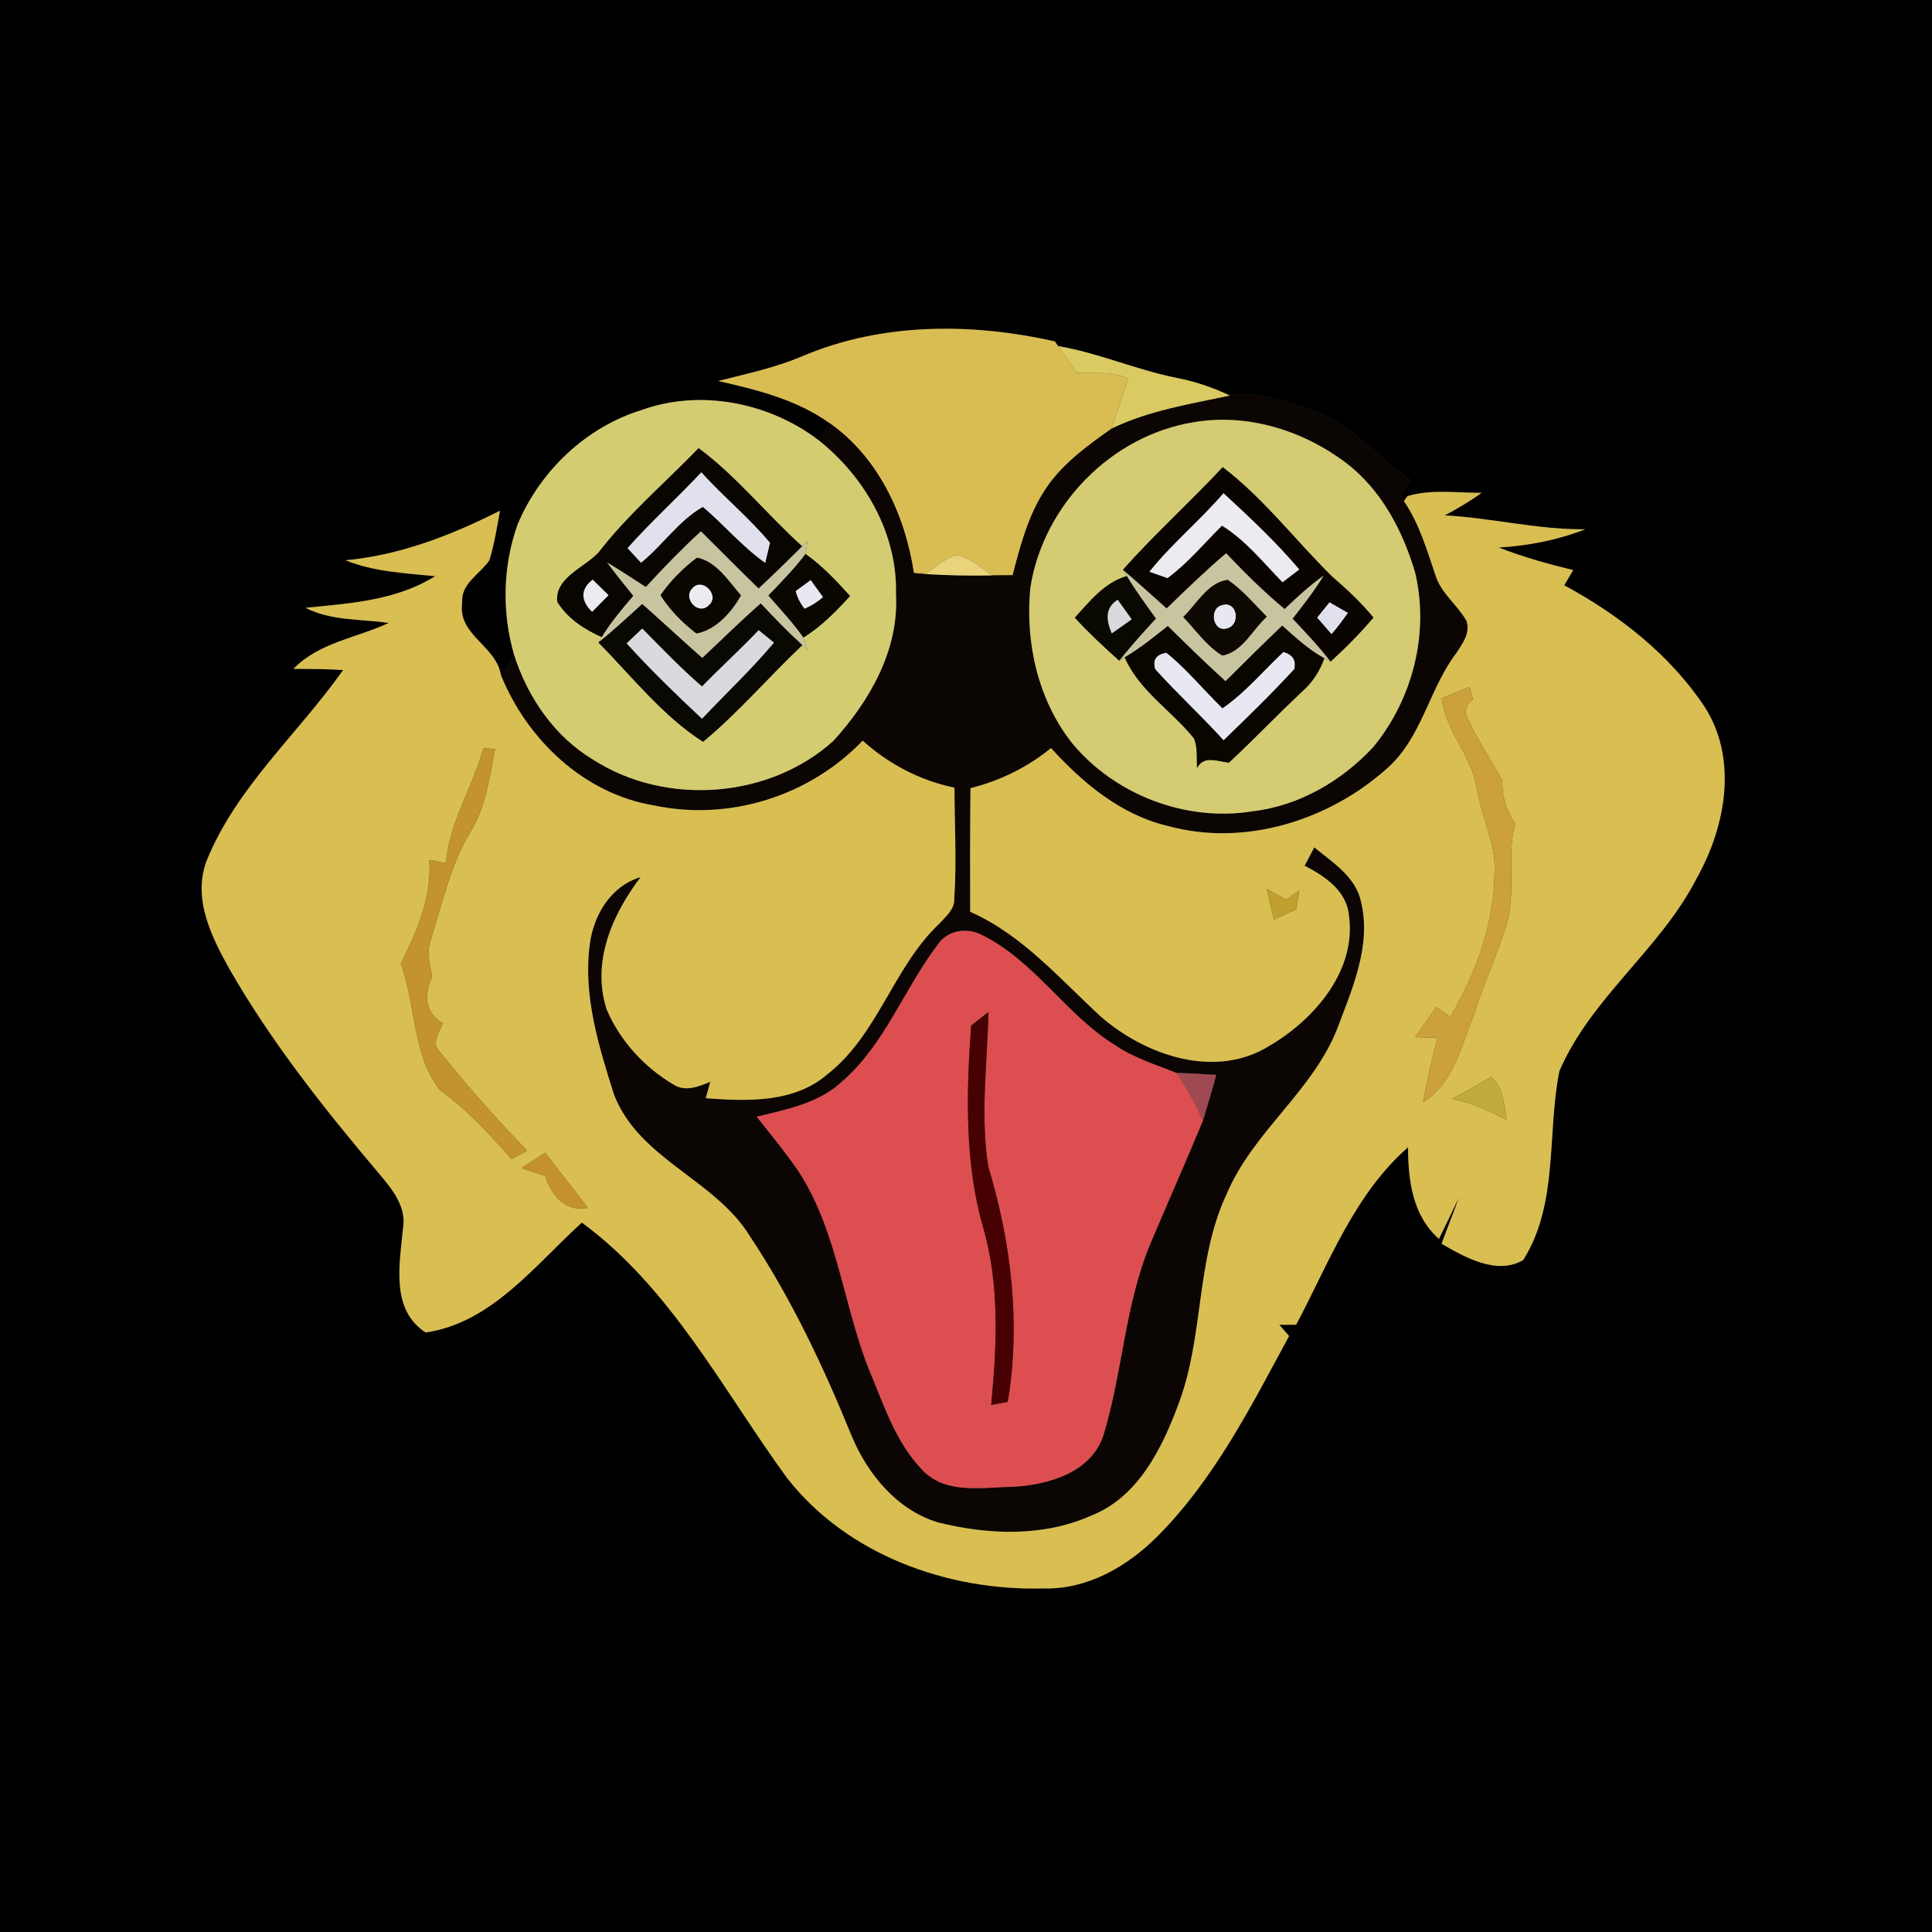 <?xml version="1.0" encoding="UTF-8" ?>
<!DOCTYPE svg PUBLIC "-//W3C//DTD SVG 1.1//EN" "http://www.w3.org/Graphics/SVG/1.1/DTD/svg11.dtd">
<svg width="250pt" height="250pt" viewBox="0 0 250 250" version="1.1" xmlns="http://www.w3.org/2000/svg">
<rect x="0" y="0" width="250" height="250" fill="#333333" stroke="none"/>
<g id="#000000ff">
<path fill="#000000" opacity="1.00" d=" M 0.00 0.00 L 250.00 0.00 L 250.00 250.00 L 0.00 250.00 L 0.00 0.00 M 103.90 46.06 C 100.38 47.57 96.62 48.37 92.93 49.30 C 97.94 50.43 103.08 51.71 107.33 54.74 C 106.98 55.30 106.29 56.41 105.94 56.97 C 99.57 52.11 90.70 50.31 83.08 53.04 C 75.86 55.25 69.90 60.92 66.99 67.83 C 65.05 73.21 64.93 79.25 66.52 84.73 C 66.09 85.38 65.23 86.68 64.81 87.33 C 64.20 83.55 59.19 82.17 59.81 78.00 C 59.60 75.51 62.09 74.31 63.32 72.51 C 63.98 70.41 64.30 68.23 64.70 66.08 C 58.40 69.27 51.81 71.83 44.72 72.50 C 48.40 74.00 52.40 74.16 56.30 74.56 C 51.29 77.71 45.26 78.08 39.53 78.65 C 42.84 80.36 46.71 80.08 50.30 80.61 C 46.15 82.56 41.31 83.11 37.97 86.55 C 40.12 86.56 42.26 86.57 44.40 86.70 C 38.57 94.98 30.55 101.89 26.71 111.46 C 24.92 116.33 27.37 121.23 29.71 125.42 C 35.17 134.94 42.04 143.57 49.11 151.94 C 50.77 153.89 52.63 156.19 52.15 158.94 C 51.72 163.51 50.50 169.44 55.07 172.42 C 63.61 171.20 69.26 163.67 75.29 158.20 C 86.84 166.68 93.53 179.83 101.80 191.19 C 109.57 201.19 122.62 205.88 135.02 205.54 C 140.68 205.71 145.90 202.70 149.79 198.78 C 157.15 191.39 161.89 181.96 166.81 172.88 C 166.49 172.52 165.86 171.80 165.54 171.43 C 166.08 171.43 167.17 171.43 167.72 171.42 C 171.94 163.47 175.26 154.51 182.20 148.46 C 182.22 152.74 182.77 157.30 186.20 160.31 C 187.07 158.54 187.93 156.77 188.77 154.99 C 188.06 156.98 187.26 158.94 186.54 160.94 C 189.60 162.71 193.68 165.03 197.09 163.06 C 201.70 155.80 200.16 146.69 201.78 138.61 C 205.86 129.09 214.88 122.81 219.56 113.63 C 223.30 106.97 224.93 98.21 220.56 91.44 C 216.07 84.70 209.48 79.55 202.41 75.74 C 202.70 75.25 203.28 74.26 203.57 73.77 C 200.31 72.98 197.07 72.07 193.94 70.85 C 197.77 70.62 201.55 69.89 205.13 68.49 C 199.01 68.55 193.05 67.02 186.97 66.69 C 188.60 65.80 190.22 64.87 191.72 63.77 C 188.54 63.80 185.20 63.26 182.12 64.20 L 181.67 64.85 C 181.55 64.66 181.33 64.28 181.22 64.09 C 181.63 63.42 182.06 62.75 182.48 62.08 C 178.02 58.98 174.47 54.35 169.05 52.82 C 165.87 51.94 162.53 50.48 159.17 51.20 C 156.92 50.11 154.54 49.34 152.09 48.86 C 146.94 47.82 142.10 45.66 136.92 44.78 L 136.50 44.18 C 125.76 41.76 114.17 41.72 103.90 46.06 Z" />
</g>
<g id="#d9bd52ff">
<path fill="#d9bd52" opacity="1.00" d=" M 103.90 46.06 C 114.17 41.72 125.76 41.76 136.50 44.18 L 136.92 44.78 C 137.72 45.94 138.53 47.10 139.34 48.26 C 141.54 48.36 143.91 47.99 145.97 48.96 C 145.35 51.16 144.46 53.28 143.83 55.48 C 140.49 57.83 137.06 60.33 134.92 63.89 C 132.94 67.12 131.99 70.81 131.04 74.44 C 130.38 74.44 129.06 74.45 128.40 74.46 C 126.94 73.47 125.56 72.14 123.76 71.84 C 122.20 72.25 121.05 73.47 119.70 74.28 C 119.34 74.24 118.62 74.18 118.25 74.15 C 117.09 66.62 113.69 59.24 107.33 54.74 C 103.08 51.71 97.94 50.43 92.93 49.30 C 96.62 48.37 100.38 47.57 103.90 46.06 Z" />
</g>
<g id="#d9ca61ff">
<path fill="#d9ca61" opacity="1.00" d=" M 136.92 44.78 C 142.10 45.66 146.94 47.82 152.09 48.86 C 154.54 49.34 156.92 50.11 159.17 51.20 C 153.98 52.30 148.66 53.14 143.83 55.48 C 144.46 53.28 145.35 51.16 145.97 48.96 C 143.91 47.99 141.54 48.36 139.34 48.26 C 138.53 47.10 137.72 45.94 136.92 44.78 Z" />
</g>
<g id="#0b0504ff">
<path fill="#0b0504" opacity="1.00" d=" M 159.17 51.20 C 162.53 50.48 165.87 51.94 169.05 52.82 C 174.47 54.35 178.02 58.98 182.48 62.08 C 182.06 62.75 181.63 63.42 181.22 64.09 C 181.33 64.28 181.55 64.66 181.67 64.85 C 183.67 67.78 184.64 71.19 185.77 74.50 C 186.51 76.80 188.59 78.27 189.75 80.32 C 190.30 81.85 189.28 83.25 188.49 84.45 C 184.90 89.13 184.02 95.48 179.44 99.47 C 171.91 106.20 161.00 109.61 151.08 106.87 C 145.02 105.44 140.10 101.30 136.00 96.80 C 132.95 99.30 129.39 101.03 125.58 101.99 C 125.52 107.32 125.52 112.65 125.54 117.98 C 132.30 120.98 137.14 126.67 142.47 131.57 C 148.28 136.60 157.31 139.71 164.33 135.29 C 170.10 131.89 175.56 125.57 174.55 118.45 C 174.25 115.24 171.42 113.37 168.82 112.02 C 169.24 111.23 169.65 110.44 170.07 109.65 C 172.44 111.60 175.45 113.46 176.12 116.70 C 177.48 122.35 174.98 127.94 173.03 133.14 C 169.80 141.29 162.06 146.51 158.70 154.58 C 154.72 163.10 155.81 172.88 152.52 181.62 C 150.39 187.39 147.28 193.75 141.18 196.13 C 134.97 198.90 127.88 198.61 121.41 197.01 C 116.12 195.43 112.29 190.80 110.22 185.85 C 106.57 176.88 102.41 168.05 97.04 159.97 C 92.50 152.57 82.62 150.01 79.42 141.55 C 77.46 135.32 75.43 128.78 76.32 122.18 C 76.81 118.38 79.06 114.64 82.90 113.50 C 79.22 118.32 76.53 124.48 78.49 130.59 C 80.19 134.63 83.36 138.10 87.12 140.32 C 88.65 141.33 90.40 140.61 91.91 139.99 C 91.76 140.52 91.47 141.58 91.32 142.11 C 96.64 142.50 102.70 142.75 107.02 139.05 C 113.63 133.91 115.57 125.15 121.58 119.49 C 122.41 118.56 123.54 117.67 123.48 116.29 C 123.81 111.51 123.51 106.71 123.51 101.92 C 119.06 101.01 115.00 98.87 111.63 95.84 C 104.76 103.02 94.36 106.29 84.62 104.22 C 75.55 102.73 68.17 95.66 64.81 87.33 C 65.23 86.68 66.09 85.38 66.52 84.73 C 68.28 90.23 71.73 95.30 76.76 98.31 C 86.15 104.34 99.57 103.37 107.86 95.85 C 112.54 90.70 116.33 84.11 115.94 76.94 C 116.16 69.12 111.96 61.75 105.94 56.97 C 106.29 56.41 106.98 55.30 107.33 54.74 C 113.69 59.24 117.09 66.62 118.25 74.15 C 118.62 74.18 119.34 74.24 119.70 74.28 C 122.59 74.46 125.50 74.52 128.40 74.46 C 129.06 74.45 130.38 74.44 131.04 74.44 C 131.99 70.81 132.94 67.12 134.92 63.89 C 137.06 60.33 140.49 57.83 143.83 55.48 C 148.66 53.14 153.98 52.30 159.17 51.20 M 154.44 54.64 C 143.77 56.38 134.99 65.40 133.33 76.03 C 132.63 83.08 134.30 90.58 138.75 96.19 C 144.30 102.88 153.48 106.38 162.08 104.98 C 168.09 104.28 173.61 101.07 177.69 96.68 C 182.80 90.49 184.98 81.94 183.12 74.10 C 181.52 68.66 178.73 63.35 174.14 59.87 C 168.58 55.68 161.38 53.44 154.44 54.64 M 121.28 122.32 C 116.96 128.03 114.49 135.15 108.96 139.95 C 105.95 142.77 101.78 143.56 97.92 144.50 C 99.31 146.29 100.76 148.04 102.11 149.87 C 108.28 157.83 108.86 168.32 112.52 177.41 C 114.43 181.93 115.98 186.88 119.55 190.42 C 122.58 193.38 127.19 192.44 131.01 192.40 C 135.61 192.15 141.22 190.59 142.80 185.68 C 145.28 177.52 145.56 168.78 148.89 160.86 C 151.14 155.55 153.47 150.28 155.68 144.97 C 156.25 143.01 156.87 141.06 157.38 139.09 C 155.65 138.98 153.92 138.88 152.19 138.82 C 149.61 137.77 146.91 136.97 144.57 135.42 C 137.95 131.44 133.88 124.23 126.82 120.87 C 124.88 119.99 122.45 120.45 121.28 122.32 Z" />
</g>
<g id="#d4cc71ff">
<path fill="#d4cc71" opacity="1.00" d=" M 83.08 53.04 C 90.70 50.31 99.57 52.11 105.94 56.97 C 111.96 61.75 116.16 69.12 115.94 76.94 C 116.33 84.11 112.54 90.70 107.86 95.85 C 99.57 103.37 86.15 104.34 76.76 98.31 C 71.73 95.30 68.28 90.23 66.52 84.73 C 64.93 79.25 65.05 73.21 66.99 67.83 C 69.90 60.92 75.86 55.25 83.08 53.04 M 90.40 58.00 C 86.08 62.48 81.29 66.53 77.47 71.48 C 75.65 73.46 71.81 74.72 72.11 77.86 C 73.43 80.02 75.61 81.43 77.87 82.44 L 77.45 83.14 C 81.78 87.54 85.78 92.66 90.97 95.98 C 95.57 92.18 99.46 87.58 103.81 83.48 L 104.48 84.09 C 104.35 83.69 104.10 82.89 103.97 82.49 C 106.27 81.05 108.18 79.11 109.99 77.12 C 108.22 75.17 106.40 73.23 104.24 71.69 C 104.30 71.28 104.42 70.46 104.48 70.04 L 103.80 70.70 C 99.22 66.58 95.36 61.68 90.40 58.00 Z" />
</g>
<g id="#d4cb72ff">
<path fill="#d4cb72" opacity="1.00" d=" M 154.44 54.64 C 161.38 53.44 168.58 55.68 174.14 59.87 C 178.73 63.35 181.52 68.66 183.12 74.10 C 184.98 81.94 182.80 90.49 177.69 96.68 C 173.61 101.07 168.09 104.28 162.08 104.98 C 153.48 106.38 144.30 102.88 138.75 96.19 C 134.30 90.58 132.63 83.08 133.33 76.03 C 134.99 65.40 143.77 56.38 154.44 54.64 M 145.31 73.74 L 145.80 74.55 C 142.92 75.38 141.02 77.81 139.09 79.93 C 140.89 81.89 142.84 83.71 144.83 85.48 L 145.54 85.06 C 147.42 89.39 151.62 91.95 154.49 95.53 C 155.01 96.73 154.83 98.08 154.90 99.36 C 155.78 97.69 157.57 98.53 159.02 98.68 C 162.25 95.68 165.28 92.49 168.50 89.47 C 169.81 88.32 170.78 86.84 171.36 85.19 L 172.17 85.61 C 174.13 83.82 176.00 81.94 177.71 79.91 C 176.11 77.97 174.29 76.26 172.39 74.63 C 167.63 69.95 163.55 64.53 158.22 60.46 C 154.01 64.98 149.40 69.12 145.31 73.74 Z" />
</g>
<g id="#090602ff">
<path fill="#090602" opacity="1.00" d=" M 90.40 58.00 C 95.36 61.68 99.22 66.58 103.80 70.70 C 101.94 72.54 100.08 74.37 98.16 76.15 C 95.65 73.71 93.19 71.22 90.70 68.75 C 88.21 71.04 85.85 73.46 83.57 75.96 C 81.90 74.89 80.26 73.79 78.56 72.78 C 79.64 74.26 80.80 75.68 81.95 77.10 C 80.50 78.81 79.03 80.52 77.87 82.44 C 75.61 81.43 73.43 80.02 72.11 77.86 C 71.81 74.72 75.65 73.46 77.47 71.48 C 81.29 66.53 86.08 62.48 90.40 58.00 M 81.20 70.93 C 81.64 71.40 82.51 72.34 82.95 72.82 C 85.74 70.57 87.83 67.36 90.95 65.59 C 93.71 67.93 96.05 70.74 99.02 72.84 C 99.18 72.19 99.48 70.89 99.64 70.24 C 96.92 66.97 93.59 64.27 90.75 61.11 C 87.64 64.45 84.22 67.51 81.20 70.93 M 76.62 79.17 C 77.16 78.63 78.22 77.56 78.75 77.02 C 78.24 76.51 77.21 75.51 76.69 75.00 C 75.03 76.28 75.18 77.79 76.62 79.17 Z" />
</g>
<g id="#e1e1eeff">
<path fill="#e1e1ee" opacity="1.00" d=" M 81.20 70.93 C 84.22 67.51 87.64 64.45 90.75 61.11 C 93.59 64.27 96.92 66.97 99.64 70.24 C 99.48 70.89 99.18 72.19 99.02 72.84 C 96.05 70.74 93.71 67.93 90.95 65.59 C 87.83 67.36 85.74 70.57 82.95 72.82 C 82.51 72.34 81.64 71.40 81.20 70.93 Z" />
<path fill="#e1e1ee" opacity="1.00" d=" M 172.03 77.92 C 172.63 78.27 173.84 78.95 174.44 79.30 C 173.77 80.25 173.07 81.20 172.30 82.08 C 171.83 81.54 170.89 80.46 170.42 79.92 C 170.82 79.42 171.63 78.42 172.03 77.92 Z" />
</g>
<g id="#0a0401ff">
<path fill="#0a0401" opacity="1.00" d=" M 145.31 73.74 C 149.40 69.12 154.01 64.98 158.22 60.46 C 163.55 64.53 167.63 69.95 172.39 74.63 C 174.29 76.26 176.11 77.97 177.71 79.91 C 176.00 81.94 174.13 83.82 172.17 85.61 C 170.66 83.65 168.96 81.85 167.26 80.06 C 168.67 78.26 170.09 76.45 171.28 74.48 C 169.47 75.76 167.83 77.27 166.23 78.81 C 163.55 76.58 161.06 74.12 158.66 71.59 C 155.99 73.85 153.48 76.30 150.96 78.73 C 149.08 77.06 147.23 75.36 145.31 73.74 M 158.32 63.82 C 155.28 67.35 151.65 70.34 148.73 73.98 C 149.32 74.19 150.49 74.60 151.07 74.81 C 153.71 72.87 155.81 70.31 158.12 68.02 C 161.20 69.92 163.46 72.79 165.96 75.35 C 166.50 74.94 167.59 74.11 168.13 73.69 C 165.13 70.15 161.73 66.96 158.32 63.82 M 172.03 77.92 C 171.63 78.42 170.82 79.42 170.42 79.92 C 170.89 80.46 171.83 81.54 172.30 82.08 C 173.07 81.20 173.77 80.25 174.44 79.30 C 173.84 78.95 172.63 78.27 172.03 77.92 Z" />
</g>
<g id="#ebebf0ff">
<path fill="#ebebf0" opacity="1.00" d=" M 158.32 63.82 C 161.73 66.96 165.13 70.15 168.13 73.69 C 167.59 74.11 166.50 74.94 165.96 75.35 C 163.46 72.79 161.20 69.92 158.12 68.02 C 155.81 70.31 153.71 72.87 151.07 74.81 C 150.49 74.60 149.32 74.19 148.73 73.98 C 151.65 70.34 155.28 67.35 158.32 63.82 Z" />
<path fill="#ebebf0" opacity="1.00" d=" M 76.62 79.17 C 75.18 77.79 75.03 76.28 76.69 75.00 C 77.21 75.51 78.24 76.51 78.75 77.02 C 78.22 77.56 77.16 78.63 76.62 79.17 Z" />
<path fill="#ebebf0" opacity="1.00" d=" M 89.57 76.12 C 90.89 74.58 93.26 77.08 91.71 78.35 C 90.35 79.71 88.28 77.43 89.57 76.12 Z" />
</g>
<g id="#d9be52ff">
<path fill="#d9be52" opacity="1.00" d=" M 182.12 64.20 C 185.20 63.26 188.54 63.80 191.72 63.77 C 190.22 64.87 188.60 65.80 186.97 66.69 C 193.05 67.02 199.01 68.55 205.13 68.49 C 201.55 69.89 197.77 70.62 193.94 70.85 C 197.07 72.07 200.31 72.98 203.57 73.77 C 203.28 74.26 202.70 75.25 202.41 75.74 C 209.48 79.55 216.07 84.70 220.56 91.44 C 224.93 98.21 223.30 106.97 219.56 113.63 C 214.88 122.81 205.86 129.09 201.78 138.61 C 200.16 146.69 201.70 155.80 197.09 163.06 C 193.68 165.03 189.60 162.71 186.54 160.94 C 187.26 158.94 188.06 156.98 188.77 154.99 C 187.93 156.77 187.07 158.54 186.20 160.31 C 182.77 157.30 182.22 152.74 182.20 148.46 C 175.26 154.51 171.94 163.47 167.72 171.42 C 167.17 171.43 166.08 171.43 165.54 171.43 C 165.86 171.80 166.49 172.52 166.81 172.88 C 161.89 181.96 157.15 191.39 149.79 198.78 C 145.90 202.70 140.68 205.71 135.02 205.54 C 122.62 205.88 109.57 201.19 101.80 191.19 C 93.53 179.83 86.84 166.68 75.29 158.20 C 69.26 163.67 63.61 171.20 55.07 172.42 C 50.50 169.44 51.72 163.51 52.15 158.94 C 52.63 156.19 50.77 153.89 49.11 151.94 C 42.04 143.57 35.17 134.94 29.71 125.42 C 27.37 121.23 24.92 116.33 26.71 111.46 C 30.55 101.89 38.57 94.98 44.40 86.70 C 42.26 86.57 40.12 86.56 37.97 86.55 C 41.31 83.11 46.15 82.56 50.30 80.61 C 46.71 80.08 42.84 80.36 39.53 78.65 C 45.26 78.08 51.29 77.71 56.30 74.56 C 52.40 74.16 48.40 74.00 44.72 72.50 C 51.81 71.83 58.40 69.27 64.70 66.08 C 64.30 68.23 63.98 70.41 63.32 72.51 C 62.09 74.31 59.60 75.51 59.81 78.00 C 59.19 82.17 64.20 83.55 64.81 87.33 C 68.17 95.66 75.55 102.73 84.62 104.22 C 94.36 106.29 104.76 103.02 111.63 95.84 C 115.00 98.87 119.06 101.01 123.51 101.92 C 123.51 106.71 123.81 111.51 123.48 116.29 C 123.54 117.67 122.41 118.56 121.58 119.49 C 115.57 125.15 113.63 133.91 107.02 139.05 C 102.70 142.75 96.64 142.50 91.32 142.11 C 91.47 141.58 91.76 140.52 91.91 139.99 C 90.40 140.61 88.65 141.33 87.12 140.32 C 83.36 138.10 80.19 134.63 78.49 130.59 C 76.53 124.48 79.22 118.32 82.90 113.50 C 79.06 114.64 76.81 118.38 76.32 122.18 C 75.43 128.78 77.46 135.32 79.42 141.55 C 82.62 150.01 92.50 152.57 97.04 159.97 C 102.41 168.05 106.57 176.88 110.22 185.85 C 112.29 190.80 116.12 195.43 121.41 197.01 C 127.88 198.61 134.97 198.90 141.18 196.13 C 147.28 193.75 150.39 187.39 152.52 181.62 C 155.81 172.88 154.72 163.10 158.70 154.58 C 162.06 146.51 169.80 141.29 173.03 133.14 C 174.98 127.94 177.48 122.35 176.12 116.70 C 175.45 113.46 172.44 111.60 170.07 109.65 C 169.65 110.44 169.24 111.23 168.82 112.02 C 171.42 113.37 174.25 115.24 174.55 118.45 C 175.56 125.57 170.10 131.89 164.33 135.29 C 157.31 139.71 148.28 136.60 142.47 131.57 C 137.14 126.67 132.30 120.98 125.54 117.98 C 125.52 112.65 125.52 107.32 125.58 101.99 C 129.39 101.03 132.95 99.30 136.00 96.80 C 140.10 101.30 145.02 105.44 151.08 106.87 C 161.00 109.61 171.91 106.20 179.44 99.47 C 184.02 95.48 184.90 89.13 188.49 84.45 C 189.28 83.25 190.30 81.85 189.75 80.32 C 188.59 78.27 186.51 76.80 185.77 74.50 C 184.64 71.19 183.67 67.78 181.67 64.85 L 182.12 64.20 M 186.56 90.34 C 187.05 94.62 190.45 97.77 191.10 101.98 C 191.63 105.67 193.62 109.07 193.39 112.88 C 193.35 119.52 191.00 125.90 187.68 131.57 C 187.07 131.14 186.47 130.72 185.86 130.30 C 184.95 131.61 184.03 132.90 183.11 134.20 C 184.09 134.23 185.06 134.26 186.04 134.28 C 185.30 137.04 184.63 139.82 184.15 142.63 C 188.16 140.10 189.16 135.14 190.82 131.03 C 192.01 127.22 193.72 123.60 194.90 119.80 C 196.25 115.49 194.91 110.91 196.05 106.57 C 194.99 104.91 194.29 103.07 194.42 101.07 C 193.00 98.40 191.27 95.89 190.00 93.14 C 189.35 92.15 189.69 91.19 190.58 90.49 C 190.48 90.09 190.29 89.29 190.19 88.89 C 188.98 89.37 187.77 89.86 186.56 90.34 M 62.55 96.82 C 61.18 101.87 58.12 106.39 57.72 111.69 C 57.00 111.55 56.27 111.42 55.55 111.28 C 55.91 116.11 53.93 120.53 51.86 124.74 C 53.85 130.04 53.31 136.34 56.87 140.99 C 60.39 143.55 63.33 146.73 66.20 149.98 C 66.70 149.71 67.71 149.16 68.21 148.89 C 64.25 144.82 60.48 140.56 56.94 136.13 C 55.70 135.01 56.87 133.59 57.30 132.39 C 54.98 131.14 54.82 128.59 55.92 126.44 C 55.66 124.87 55.16 123.24 55.71 121.67 C 57.24 116.96 58.25 112.01 60.83 107.71 C 62.85 104.46 63.35 100.62 64.06 96.93 C 63.68 96.90 62.93 96.85 62.55 96.82 M 163.91 115.02 C 164.24 116.34 164.49 117.69 164.86 119.00 C 165.81 118.54 166.77 118.09 167.74 117.67 C 167.84 117.06 168.03 115.85 168.13 115.24 C 167.57 115.62 167.00 116.00 166.45 116.39 C 165.59 115.95 164.74 115.50 163.91 115.02 M 192.97 139.34 C 191.29 140.35 189.58 141.31 187.83 142.19 C 190.34 142.67 192.69 143.71 194.94 144.89 C 194.66 142.92 194.52 140.78 192.97 139.34 M 67.46 151.15 C 68.49 151.50 69.53 151.83 70.57 152.18 C 71.30 154.66 73.22 156.89 76.05 156.30 C 74.26 153.88 72.37 151.55 70.55 149.16 C 69.52 149.83 68.49 150.49 67.46 151.15 Z" />
</g>
<g id="#c7c49fff">
<path fill="#c7c49f" opacity="1.00" d=" M 83.57 75.96 C 85.85 73.46 88.21 71.04 90.70 68.75 C 93.19 71.22 95.65 73.71 98.16 76.15 C 100.08 74.37 101.94 72.54 103.80 70.70 L 104.48 70.04 C 104.42 70.46 104.30 71.28 104.24 71.69 C 102.80 73.62 101.10 75.32 99.44 77.06 C 100.99 78.84 102.61 80.56 103.97 82.49 C 104.10 82.89 104.35 83.69 104.48 84.09 L 103.81 83.48 C 101.93 81.77 100.18 79.95 98.44 78.10 C 95.84 80.37 93.39 82.81 90.87 85.16 C 88.26 82.85 85.71 80.48 83.10 78.17 C 81.24 79.86 79.41 81.57 77.45 83.14 L 77.87 82.44 C 79.03 80.52 80.50 78.81 81.95 77.10 C 80.80 75.68 79.64 74.26 78.56 72.78 C 80.26 73.79 81.90 74.89 83.57 75.96 M 90.19 72.17 C 88.39 73.53 86.76 75.16 85.48 77.02 C 86.69 78.94 88.32 80.58 90.11 81.96 C 92.63 81.52 94.69 79.18 95.87 77.04 C 94.27 75.21 92.70 72.65 90.19 72.17 Z" />
<path fill="#c7c49f" opacity="1.00" d=" M 150.96 78.73 C 153.48 76.30 155.99 73.85 158.66 71.59 C 161.06 74.12 163.55 76.58 166.23 78.81 C 167.83 77.27 169.47 75.76 171.28 74.48 C 170.09 76.45 168.67 78.26 167.26 80.06 C 168.96 81.85 170.66 83.65 172.17 85.61 L 171.36 85.19 C 169.33 84.07 167.63 82.50 165.92 80.97 C 163.44 83.34 161.01 85.75 158.58 88.16 C 156.02 85.85 153.57 83.43 151.11 81.02 C 149.31 82.44 147.53 83.90 145.54 85.06 L 144.83 85.48 C 146.32 83.58 147.94 81.81 149.56 80.04 C 148.26 78.24 146.95 76.45 145.80 74.55 L 145.31 73.74 C 147.23 75.36 149.08 77.06 150.96 78.73 M 153.12 79.84 C 154.75 81.53 156.13 83.59 158.17 84.82 C 160.79 84.34 162.06 81.47 163.91 79.80 C 162.29 78.16 160.79 76.35 158.87 75.04 C 156.29 75.38 154.88 78.14 153.12 79.84 Z" />
</g>
<g id="#e9d37bff">
<path fill="#e9d37b" opacity="1.00" d=" M 119.70 74.28 C 121.05 73.47 122.20 72.25 123.76 71.84 C 125.56 72.14 126.94 73.47 128.40 74.46 C 125.50 74.52 122.59 74.46 119.70 74.28 Z" />
</g>
<g id="#0a0701ff">
<path fill="#0a0701" opacity="1.00" d=" M 90.19 72.17 C 92.70 72.65 94.27 75.21 95.87 77.04 C 94.69 79.18 92.63 81.52 90.11 81.96 C 88.32 80.58 86.69 78.94 85.48 77.02 C 86.76 75.16 88.39 73.53 90.19 72.17 M 89.57 76.12 C 88.28 77.43 90.35 79.71 91.71 78.35 C 93.26 77.08 90.89 74.58 89.57 76.12 Z" />
<path fill="#0a0701" opacity="1.00" d=" M 104.24 71.69 C 106.40 73.23 108.22 75.17 109.99 77.12 C 108.18 79.11 106.27 81.05 103.97 82.49 C 102.61 80.56 100.99 78.84 99.44 77.06 C 101.10 75.32 102.80 73.62 104.24 71.69 M 102.96 76.49 C 103.18 77.33 103.56 78.09 104.11 78.77 C 104.97 78.40 105.76 77.90 106.50 77.27 C 106.10 76.72 105.30 75.61 104.90 75.06 C 104.41 75.42 103.44 76.14 102.96 76.49 Z" />
</g>
<g id="#e7e8f1ff">
<path fill="#e7e8f1" opacity="1.00" d=" M 102.96 76.49 C 103.44 76.14 104.41 75.42 104.90 75.06 C 105.30 75.61 106.10 76.72 106.50 77.27 C 105.76 77.90 104.97 78.40 104.11 78.77 C 103.56 78.09 103.18 77.33 102.96 76.49 Z" />
<path fill="#e7e8f1" opacity="1.00" d=" M 158.16 78.28 C 160.10 77.69 160.61 80.80 158.85 81.31 C 156.91 81.97 156.33 78.69 158.16 78.28 Z" />
<path fill="#e7e8f1" opacity="1.00" d=" M 149.47 86.59 C 149.11 85.37 149.60 84.66 150.94 84.46 C 153.60 86.60 155.75 89.27 158.19 91.64 C 161.15 89.59 163.46 86.80 166.07 84.35 C 167.29 84.70 167.76 85.44 167.49 86.59 C 164.56 89.78 161.45 92.80 158.33 95.81 C 155.47 92.64 152.31 89.77 149.47 86.59 Z" />
</g>
<g id="#090901ff">
<path fill="#090901" opacity="1.00" d=" M 139.09 79.93 C 141.02 77.81 142.92 75.38 145.80 74.55 C 146.95 76.45 148.26 78.24 149.56 80.04 C 147.94 81.81 146.32 83.58 144.83 85.48 C 142.84 83.71 140.89 81.89 139.09 79.93 M 143.86 81.96 C 144.73 81.36 145.59 80.76 146.44 80.14 C 145.99 79.50 145.08 78.24 144.63 77.61 C 142.92 78.67 143.17 80.33 143.86 81.96 Z" />
</g>
<g id="#0e0902ff">
<path fill="#0e0902" opacity="1.00" d=" M 153.12 79.84 C 154.88 78.14 156.29 75.38 158.87 75.04 C 160.79 76.35 162.29 78.16 163.91 79.80 C 162.06 81.47 160.79 84.34 158.17 84.82 C 156.13 83.59 154.75 81.53 153.12 79.84 M 158.16 78.28 C 156.33 78.69 156.91 81.97 158.85 81.31 C 160.61 80.80 160.10 77.69 158.16 78.28 Z" />
</g>
<g id="#0a0803ff">
<path fill="#0a0803" opacity="1.00" d=" M 90.87 85.16 C 93.39 82.81 95.84 80.37 98.44 78.10 C 100.18 79.95 101.93 81.77 103.81 83.48 C 99.46 87.58 95.57 92.18 90.97 95.98 C 85.78 92.66 81.78 87.54 77.45 83.14 C 79.41 81.57 81.24 79.86 83.10 78.17 C 85.71 80.48 88.26 82.85 90.87 85.16 M 81.08 83.25 C 84.17 86.66 87.48 89.86 90.84 93.01 C 93.94 89.72 97.24 86.63 100.15 83.16 C 99.65 82.76 98.66 81.95 98.17 81.54 C 95.80 84.05 93.24 86.35 90.84 88.83 C 88.12 86.48 85.63 83.89 83.11 81.33 C 82.60 81.81 81.59 82.77 81.08 83.25 Z" />
</g>
<g id="#d9daddff">
<path fill="#d9dadd" opacity="1.00" d=" M 143.86 81.96 C 143.17 80.33 142.92 78.67 144.63 77.61 C 145.08 78.24 145.99 79.50 146.44 80.14 C 145.59 80.76 144.73 81.36 143.86 81.96 Z" />
<path fill="#d9dadd" opacity="1.00" d=" M 81.08 83.25 C 81.59 82.77 82.60 81.81 83.11 81.33 C 85.63 83.89 88.12 86.48 90.84 88.83 C 93.24 86.35 95.80 84.05 98.17 81.54 C 98.66 81.95 99.65 82.76 100.15 83.16 C 97.24 86.63 93.94 89.72 90.84 93.01 C 87.48 89.86 84.17 86.66 81.08 83.25 Z" />
</g>
<g id="#090600ff">
<path fill="#090600" opacity="1.00" d=" M 145.54 85.06 C 147.53 83.90 149.31 82.44 151.11 81.02 C 153.57 83.43 156.02 85.85 158.58 88.16 C 161.01 85.75 163.44 83.34 165.92 80.97 C 167.63 82.50 169.33 84.07 171.36 85.19 C 170.78 86.84 169.81 88.32 168.50 89.47 C 165.28 92.49 162.25 95.68 159.02 98.68 C 157.57 98.53 155.78 97.69 154.90 99.36 C 154.83 98.08 155.01 96.73 154.49 95.53 C 151.62 91.95 147.42 89.39 145.54 85.06 M 149.47 86.59 C 152.31 89.77 155.47 92.64 158.33 95.81 C 161.45 92.80 164.56 89.78 167.49 86.59 C 167.76 85.44 167.29 84.70 166.07 84.35 C 163.46 86.80 161.15 89.59 158.19 91.64 C 155.75 89.27 153.60 86.60 150.94 84.46 C 149.60 84.66 149.11 85.37 149.47 86.59 Z" />
</g>
<g id="#cca13bff">
<path fill="#cca13b" opacity="1.00" d=" M 186.56 90.34 C 187.77 89.86 188.98 89.37 190.19 88.89 C 190.29 89.29 190.48 90.09 190.58 90.49 C 189.69 91.19 189.35 92.15 190.00 93.14 C 191.27 95.89 193.00 98.40 194.42 101.07 C 194.29 103.07 194.99 104.91 196.05 106.57 C 194.91 110.91 196.25 115.49 194.90 119.80 C 193.72 123.60 192.01 127.22 190.82 131.03 C 189.16 135.14 188.16 140.10 184.15 142.63 C 184.63 139.82 185.30 137.04 186.04 134.28 C 185.06 134.26 184.09 134.23 183.11 134.20 C 184.03 132.90 184.95 131.61 185.86 130.30 C 186.47 130.72 187.07 131.14 187.68 131.57 C 191.00 125.90 193.35 119.52 193.39 112.88 C 193.62 109.07 191.63 105.67 191.10 101.98 C 190.45 97.77 187.05 94.62 186.56 90.34 Z" />
</g>
<g id="#c2932eff">
<path fill="#c2932e" opacity="1.00" d=" M 62.55 96.82 C 62.93 96.85 63.68 96.90 64.06 96.93 C 63.35 100.62 62.85 104.46 60.83 107.71 C 58.25 112.01 57.24 116.96 55.71 121.67 C 55.16 123.24 55.66 124.87 55.92 126.44 C 54.82 128.59 54.98 131.14 57.30 132.39 C 56.87 133.59 55.70 135.01 56.94 136.13 C 60.48 140.56 64.25 144.82 68.21 148.89 C 67.71 149.16 66.70 149.71 66.20 149.98 C 63.33 146.73 60.39 143.55 56.87 140.99 C 53.31 136.34 53.85 130.04 51.86 124.74 C 53.93 120.53 55.91 116.11 55.55 111.28 C 56.27 111.42 57.00 111.55 57.72 111.69 C 58.12 106.39 61.18 101.87 62.55 96.82 Z" />
</g>
<g id="#be9f30ff">
<path fill="#be9f30" opacity="1.00" d=" M 163.91 115.02 C 164.74 115.50 165.59 115.95 166.45 116.39 C 167.00 116.00 167.57 115.62 168.13 115.24 C 168.03 115.85 167.84 117.06 167.74 117.67 C 166.77 118.09 165.81 118.54 164.86 119.00 C 164.49 117.69 164.24 116.34 163.91 115.02 Z" />
</g>
<g id="#dd4e50ff">
<path fill="#dd4e50" opacity="1.00" d=" M 121.28 122.32 C 122.45 120.45 124.88 119.99 126.82 120.87 C 133.88 124.23 137.95 131.44 144.57 135.42 C 146.91 136.97 149.61 137.77 152.19 138.82 C 153.61 140.71 154.65 142.84 155.68 144.97 C 153.47 150.28 151.14 155.55 148.89 160.86 C 145.56 168.78 145.28 177.52 142.80 185.68 C 141.22 190.59 135.61 192.15 131.01 192.40 C 127.19 192.44 122.58 193.38 119.55 190.42 C 115.98 186.88 114.43 181.93 112.52 177.41 C 108.86 168.32 108.28 157.83 102.11 149.87 C 100.76 148.04 99.31 146.29 97.92 144.50 C 101.78 143.56 105.95 142.77 108.96 139.95 C 114.49 135.15 116.96 128.03 121.28 122.32 M 125.66 132.71 C 125.06 141.40 124.79 150.30 127.20 158.76 C 129.39 166.25 128.99 174.12 128.26 181.80 C 128.80 181.70 129.87 181.50 130.40 181.40 C 132.10 171.29 130.85 160.76 127.89 151.00 C 126.82 144.36 127.76 137.63 127.90 130.96 C 127.15 131.54 126.40 132.13 125.66 132.71 Z" />
</g>
<g id="#470102ff">
<path fill="#470102" opacity="1.00" d=" M 125.66 132.71 C 126.40 132.13 127.15 131.54 127.90 130.96 C 127.76 137.63 126.82 144.36 127.89 151.00 C 130.85 160.76 132.10 171.29 130.40 181.40 C 129.87 181.50 128.80 181.70 128.26 181.80 C 128.99 174.12 129.39 166.25 127.20 158.76 C 124.79 150.30 125.06 141.40 125.66 132.71 Z" />
</g>
<g id="#9f4a53ff">
<path fill="#9f4a53" opacity="1.00" d=" M 152.19 138.82 C 153.92 138.88 155.65 138.98 157.38 139.09 C 156.87 141.06 156.25 143.01 155.68 144.97 C 154.65 142.84 153.61 140.71 152.19 138.82 Z" />
</g>
<g id="#c2a93bff">
<path fill="#c2a93b" opacity="1.00" d=" M 192.97 139.34 C 194.52 140.78 194.66 142.92 194.94 144.89 C 192.69 143.71 190.34 142.67 187.83 142.19 C 189.58 141.31 191.29 140.35 192.97 139.34 Z" />
</g>
<g id="#c4922dff">
<path fill="#c4922d" opacity="1.00" d=" M 67.46 151.15 C 68.49 150.49 69.52 149.83 70.55 149.16 C 72.37 151.55 74.26 153.88 76.05 156.30 C 73.22 156.89 71.30 154.66 70.57 152.18 C 69.53 151.83 68.49 151.50 67.46 151.15 Z" />
</g>
</svg>
